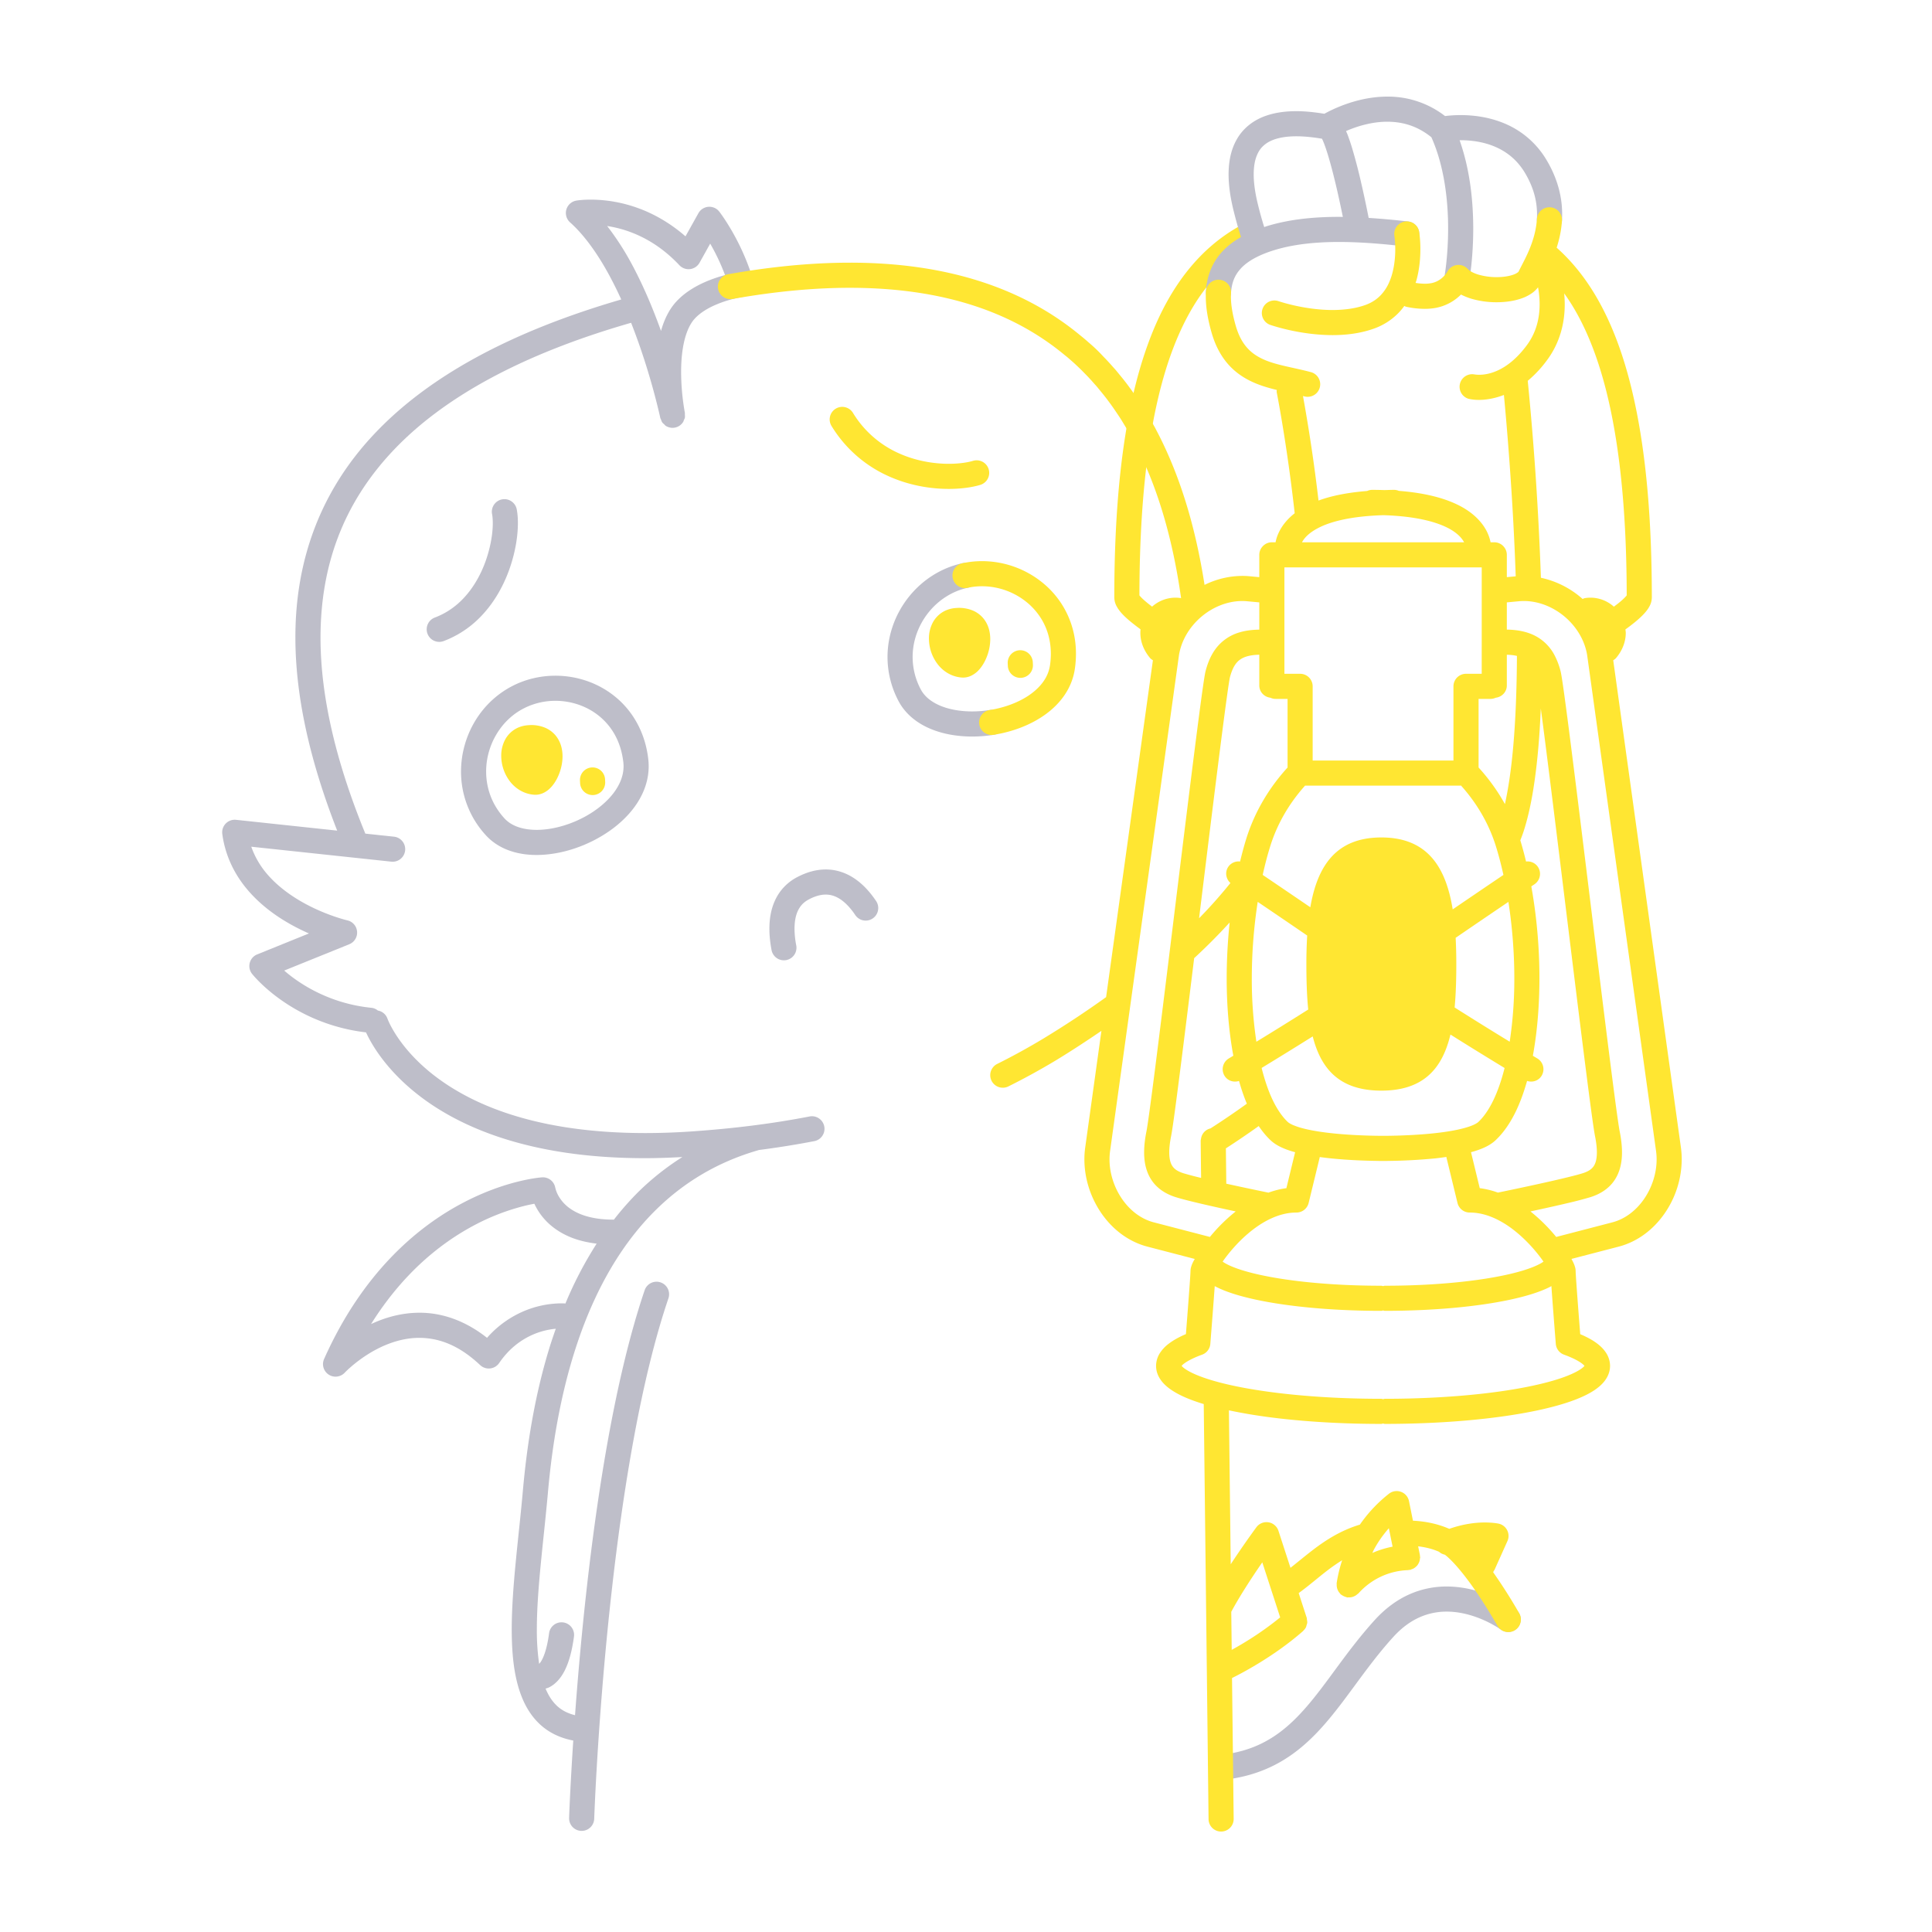 <svg xmlns="http://www.w3.org/2000/svg" width="200" height="200" fill="none"><path fill="#FFE632" d="M130.116 23.89a1.299 1.299 0 0 0-1.768-.5c-3.858 2.143-7.166 5.89-9.425 11.988-2.27 6.103-3.569 14.576-3.571 26.469.013.548.209.875.381 1.152.317.473.706.838 1.138 1.214a22.035 22.035 0 0 0 1.972 1.47c.588.395 1.022.66 1.034.667a1.3 1.3 0 0 0 1.352-2.22l-.037-.024a27.81 27.81 0 0 1-1.988-1.354c-.424-.32-.827-.659-1.075-.917a2.206 2.206 0 0 1-.176-.201c.014-11.588 1.308-19.722 3.406-25.349 2.122-5.668 4.979-8.785 8.256-10.626a1.3 1.3 0 0 0 .501-1.768Z"/><path fill="#BEBEC9" d="M156.917 166.609c-.052-.038-.832-.615-2.1-1.197-1.267-.58-3.029-1.175-5.057-1.178a9.443 9.443 0 0 0-3.74.758c-1.275.546-2.537 1.426-3.701 2.706-2.91 3.204-4.917 6.536-7.148 9.078-1.113 1.275-2.27 2.353-3.608 3.175-1.34.822-2.865 1.403-4.794 1.663a1.299 1.299 0 1 0 .344 2.577c2.266-.301 4.179-1.019 5.811-2.025 2.454-1.511 4.258-3.618 5.964-5.855 1.706-2.243 3.325-4.637 5.354-6.863.939-1.031 1.882-1.67 2.803-2.066a6.831 6.831 0 0 1 2.715-.548c1.504-.002 2.932.461 3.973.941.52.238.941.478 1.226.653.142.088.25.159.32.207l.074.052.014.01v-.001a1.3 1.3 0 0 0 1.55-2.087ZM142.715 161.896a8.57 8.57 0 0 0-3.059 2.184l6.062-2.839a8.56 8.56 0 0 0-3.003.655ZM83.805 115.577c-3.949.763-7.888 1.243-12.018 1.535a70.868 70.868 0 0 1-5.01.182c-11.564-.006-18.205-3.101-21.988-6.083-1.891-1.495-3.072-2.973-3.776-4.061-.353-.544-.585-.99-.727-1.289a6.55 6.55 0 0 1-.146-.333l-.028-.073-.004-.011h-.001a1.283 1.283 0 0 0-.992-.834 1.26 1.26 0 0 0-.647-.281 16.46 16.46 0 0 1-7.774-2.866c-.5-.347-.919-.683-1.274-.99l6.736-2.725c.528-.214.854-.742.808-1.31a1.297 1.297 0 0 0-1.007-1.163l-.015-.003c-.224-.051-2.688-.676-5.126-2.166-1.22-.743-2.428-1.698-3.37-2.872a8.83 8.83 0 0 1-1.435-2.583L40.528 89.2a1.3 1.3 0 0 0 .276-2.585l-2.986-.319c-2.994-7.301-4.64-14.127-4.639-20.3.012-7.409 2.315-13.868 7.579-19.414 5.104-5.369 13.092-9.867 24.574-13.168a66.127 66.127 0 0 1 1.696 4.88c.445 1.452.777 2.7.997 3.582a52.93 52.93 0 0 1 .308 1.295l.018.087c.014.065.054.115.076.176.037.1.066.202.125.289.057.082.137.141.21.208.05.046.087.105.144.143a1.305 1.305 0 0 0 .98.188 1.294 1.294 0 0 0 .81-.546c.004-.006.011-.009.015-.015.043-.065.055-.14.085-.21.036-.084.083-.162.101-.252.022-.11.008-.223 0-.337-.003-.057.012-.112 0-.17l-.002-.014a24.225 24.225 0 0 1-.386-4.208c0-.93.066-1.908.24-2.8.172-.894.454-1.694.835-2.288.288-.453.743-.874 1.299-1.234.83-.541 1.865-.926 2.679-1.155a13.185 13.185 0 0 1 1.282-.296l.067-.01.014-.003a1.303 1.303 0 0 0 1.065-1.65c-1.228-4.205-3.474-7.09-3.528-7.166a1.305 1.305 0 0 0-1.125-.5 1.304 1.304 0 0 0-1.038.663l-1.337 2.396c-1.666-1.45-3.383-2.378-4.952-2.94a14.48 14.48 0 0 0-4.858-.862c-.89 0-1.438.093-1.5.104a1.3 1.3 0 0 0-.64 2.249c1.476 1.317 2.844 3.247 4.018 5.404a39.44 39.44 0 0 1 1.281 2.58c-11.61 3.38-19.937 8.013-25.437 13.787-5.73 6.006-8.307 13.255-8.295 21.207.002 6.252 1.571 12.95 4.326 19.99l-10.467-1.118a1.3 1.3 0 0 0-1.426 1.468c.306 2.275 1.28 4.17 2.523 5.668 1.87 2.254 4.32 3.672 6.293 4.56.053.025.102.044.155.067l-5.36 2.169a1.301 1.301 0 0 0-.533 2.009c.059.073 1.097 1.38 3.12 2.788a19.098 19.098 0 0 0 8.68 3.275c.522 1.14 1.986 3.77 5.287 6.379 4.27 3.381 11.578 6.649 23.6 6.643 1.23 0 2.528-.046 3.86-.117a27.302 27.302 0 0 0-4.523 3.577 29.97 29.97 0 0 0-2.564 2.904l-.023.001c-1.533-.001-2.652-.25-3.475-.588-1.23-.51-1.833-1.208-2.183-1.779a3.376 3.376 0 0 1-.325-.708l-.05-.182-.007-.03-.003.001a1.3 1.3 0 0 0-1.365-1.095c-.127.01-3.76.259-8.392 2.743-4.63 2.477-10.237 7.227-14.177 16.061a1.3 1.3 0 0 0 2.137 1.417v.001l.002-.002c.016-.019.899-.948 2.306-1.847 1.417-.909 3.34-1.762 5.42-1.757 1.904.011 3.995.656 6.288 2.818a1.303 1.303 0 0 0 1.97-.211c.986-1.445 2.157-2.322 3.31-2.861a7.713 7.713 0 0 1 2.553-.688 52.773 52.773 0 0 0-.57 1.687c-1.761 5.618-2.485 11.105-2.84 15.101-.427 4.836-1.15 9.939-1.152 14.352.006 2.781.275 5.303 1.215 7.388.472 1.038 1.13 1.969 2.014 2.689.861.703 1.928 1.183 3.141 1.411-.322 4.875-.43 7.997-.43 8.008a1.3 1.3 0 1 0 2.599.089c0-.002.018-.537.063-1.524.157-3.456.642-12.384 1.802-22.536 1.156-10.148 3.001-21.537 5.818-29.815a1.3 1.3 0 0 0-2.462-.837c-3.342 9.85-5.274 23.457-6.4 34.656-.34 3.397-.604 6.563-.807 9.335-.69-.171-1.232-.439-1.681-.803-.565-.46-1.017-1.107-1.37-1.948.122-.04.243-.068.367-.131.63-.312 1.192-.9 1.614-1.74.427-.845.75-1.96.959-3.508a1.3 1.3 0 1 0-2.577-.344c-.237 1.806-.659 2.703-.922 3.039-.044.058-.074.085-.107.117a24.14 24.14 0 0 1-.236-3.546c-.003-4.134.703-9.203 1.142-14.122.457-5.187 1.569-12.901 4.753-19.865 1.59-3.483 3.693-6.773 6.466-9.495 2.777-2.722 6.219-4.887 10.573-6.143.012-.003.02-.012.032-.016a94.262 94.262 0 0 0 5.758-.921 1.3 1.3 0 0 0-.493-2.553Zm-20.951-92.18c.683.105 1.454.282 2.277.578 1.627.585 3.448 1.619 5.201 3.482.283.301.697.451 1.107.4.41-.05.775-.296.976-.656l1.104-1.98a21.842 21.842 0 0 1 1.536 3.256c-.378.102-.8.229-1.253.393-.744.271-1.558.634-2.334 1.137-.775.503-1.521 1.151-2.075 2.016-.442.695-.746 1.454-.966 2.234-.823-2.288-1.853-4.768-3.114-7.08a28.266 28.266 0 0 0-2.46-3.78Zm-4.325 111.55c-.024-.002-.043-.016-.067-.017a7.036 7.036 0 0 0-.353-.008 10.149 10.149 0 0 0-4.223.961 10.58 10.58 0 0 0-3.469 2.609c-2.357-1.866-4.794-2.607-7.002-2.598-1.895.003-3.584.513-5.002 1.172 3.327-5.313 7.228-8.369 10.544-10.154a23.001 23.001 0 0 1 5.283-2.067 17.5 17.5 0 0 1 1.078-.233c.22.483.553 1.051 1.074 1.628.617.684 1.494 1.354 2.672 1.836.767.315 1.672.54 2.7.667a39.679 39.679 0 0 0-3.235 6.204Z"/><path fill="#BEBEC9" d="M88.607 91.047c-.854-.615-1.927-1.043-3.127-1.04-.952 0-1.951.263-2.957.795a5.094 5.094 0 0 0-2.281 2.381c-.445.955-.593 1.972-.594 2.956 0 .76.09 1.506.224 2.214a1.3 1.3 0 0 0 2.555-.485 9.365 9.365 0 0 1-.179-1.729c0-.72.116-1.36.349-1.855.239-.496.559-.87 1.14-1.182.703-.37 1.268-.494 1.743-.495.595.003 1.098.19 1.617.556.512.364 1.008.918 1.438 1.561a1.3 1.3 0 0 0 2.16-1.448c-.553-.82-1.227-1.613-2.088-2.23ZM50.295 86.464c.67.737 1.51 1.255 2.409 1.579.901.325 1.867.464 2.85.464 2.614-.009 5.386-.964 7.616-2.539 1.112-.791 2.089-1.746 2.808-2.861.717-1.112 1.174-2.403 1.173-3.786a6.49 6.49 0 0 0-.042-.733v-.003c-.315-2.748-1.6-4.957-3.374-6.42-1.772-1.469-4.002-2.216-6.238-2.216-1.506 0-3.023.339-4.41 1.042-3.38 1.72-5.359 5.246-5.362 8.881a9.703 9.703 0 0 0 2.57 6.592Zm.03-6.592c-.004-2.696 1.499-5.336 3.938-6.562a7.152 7.152 0 0 1 3.234-.761c1.659-.001 3.306.56 4.578 1.617 1.271 1.061 2.198 2.596 2.45 4.719.018.148.026.293.026.436 0 .81-.26 1.6-.76 2.379-.743 1.163-2.045 2.248-3.557 3.008-1.507.765-3.215 1.203-4.68 1.2-.735 0-1.406-.108-1.967-.31-.564-.205-1.015-.496-1.372-.886l-.96.876.96-.876c-1.31-1.44-1.887-3.138-1.89-4.84ZM102.471 73.498c-.615.097-1.235.148-1.84.148-1.253.001-2.44-.218-3.368-.623-.934-.41-1.586-.972-1.954-1.674a7.14 7.14 0 0 1-.834-3.335c-.001-1.672.6-3.296 1.623-4.586 1.023-1.29 2.453-2.233 4.095-2.585a1.3 1.3 0 0 0-.545-2.542c-2.274.488-4.217 1.783-5.587 3.512-1.371 1.73-2.185 3.906-2.186 6.201a9.745 9.745 0 0 0 1.13 4.54c.701 1.34 1.887 2.275 3.223 2.853 1.341.581 2.857.837 4.403.839.748 0 1.503-.062 2.249-.18a1.3 1.3 0 0 0-.409-2.568ZM52.71 58.986c.629-1.75.9-3.451.903-4.838 0-.492-.035-.945-.11-1.36a1.3 1.3 0 1 0-2.558.457c.04.226.068.538.068.903.005 1.391-.401 3.513-1.374 5.404-.485.949-1.105 1.844-1.87 2.598a7.83 7.83 0 0 1-2.757 1.78 1.3 1.3 0 1 0 .917 2.433 10.438 10.438 0 0 0 3.667-2.362c1.492-1.475 2.484-3.269 3.115-5.015ZM161.714 22.183c.004-1.712-.435-3.63-1.596-5.582a9.12 9.12 0 0 0-4.46-3.858c-1.633-.667-3.232-.826-4.453-.828-.668 0-1.222.05-1.614.099A9.647 9.647 0 0 0 143.626 10c-1.945.002-3.659.51-4.901 1.007-.717.288-1.272.573-1.628.77-1.045-.168-2.015-.268-2.885-.268-1.186 0-2.225.153-3.133.467-1.363.462-2.421 1.342-3.043 2.443-.629 1.1-.852 2.35-.853 3.63.001 1.25.213 2.547.542 3.858.339 1.343.583 2.143.748 2.628-.732.416-1.367.895-1.896 1.456-1.088 1.144-1.657 2.617-1.739 4.188a1.3 1.3 0 0 0 2.596.152c.073-1.093.386-1.854 1.037-2.56.655-.7 1.739-1.346 3.396-1.862 2-.624 4.33-.861 6.746-.86 2.284 0 4.64.207 6.87.462a1.3 1.3 0 0 0 .296-2.583 81.97 81.97 0 0 0-4.095-.37c-.149-.756-.437-2.181-.801-3.745a57.31 57.31 0 0 0-.892-3.414 21.793 21.793 0 0 0-.499-1.48c-.049-.124-.1-.235-.149-.351.141-.062.289-.125.449-.187 1.024-.403 2.4-.783 3.834-.781 1.509.008 3.055.396 4.552 1.608 1.361 3.042 1.735 6.643 1.731 9.443 0 1.364-.084 2.537-.167 3.362-.041.412-.082.738-.112.957-.015.11-.028.193-.036.247l-.01.06-.002.013a1.3 1.3 0 0 0 2.563.438c.008-.05.363-2.138.364-5.077-.004-2.634-.286-5.956-1.412-9.134l.108-.002c.989-.001 2.265.139 3.466.634 1.206.5 2.338 1.315 3.211 2.778.926 1.57 1.229 2.974 1.232 4.256a8.4 8.4 0 0 1-.014.48 1.3 1.3 0 0 0 2.596.156h-.001c.013-.21.019-.421.019-.636Zm-23.101.266c-2.581.001-5.155.243-7.519.978-.079.024-.146.055-.223.08a35.575 35.575 0 0 1-.625-2.235c-.295-1.166-.464-2.274-.463-3.223 0-.651.079-1.223.23-1.695.235-.711.58-1.19 1.187-1.579.61-.382 1.564-.666 3.012-.666.751 0 1.635.082 2.644.252.064.135.136.302.21.494.494 1.274 1.057 3.505 1.471 5.366.193.86.355 1.638.476 2.236-.134 0-.267-.008-.4-.008Z"/><path fill="#FFE632" d="m113.287 35.991.003.003.005.005-.008-.008ZM117.777 41.323h.001l.005.008-.006-.008ZM101.486 50.193a1.3 1.3 0 0 0-.748-2.49c-.552.168-1.46.31-2.518.31-1.54 0-3.41-.291-5.18-1.093a10.623 10.623 0 0 1-4.736-4.168 1.3 1.3 0 1 0-2.21 1.369h-.001a13.238 13.238 0 0 0 5.877 5.168c2.177.983 4.392 1.322 6.25 1.323 1.285-.002 2.394-.159 3.266-.419ZM61.274 79.445a1.3 1.3 0 0 0-1.235 1.362l.012.26a1.3 1.3 0 1 0 2.597-.125l-.012-.261a1.3 1.3 0 0 0-1.362-1.236ZM56.371 75.31a3.759 3.759 0 0 0-1.411-.253l-.061.002h-.01l-.06.002v.005a3.177 3.177 0 0 0-1.231.272 2.828 2.828 0 0 0-1.333 1.277 3.514 3.514 0 0 0-.378 1.627c.005.901.282 1.791.831 2.553.541.754 1.442 1.391 2.562 1.474l.01.001.133.005c.304 0 .58-.075.81-.18.402-.186.682-.445.917-.719.347-.415.598-.89.784-1.408.183-.52.298-1.082.3-1.674-.001-.715-.176-1.527-.757-2.203a2.878 2.878 0 0 0-1.106-.78ZM105.692 70.171a1.3 1.3 0 0 0 1.236-1.361l-.013-.261a1.3 1.3 0 0 0-2.597.126l.013.26a1.3 1.3 0 0 0 1.361 1.236ZM102.212 67.836a5.053 5.053 0 0 0 .299-1.673c-.001-.716-.175-1.528-.757-2.203a2.876 2.876 0 0 0-1.105-.781 3.765 3.765 0 0 0-1.412-.254l-.06.002h-.01l-.06.002v.005a3.181 3.181 0 0 0-1.232.273 2.83 2.83 0 0 0-1.333 1.276 3.516 3.516 0 0 0-.378 1.627c.005.902.282 1.792.832 2.554.54.754 1.442 1.39 2.562 1.474h.01l.132.005c.304 0 .581-.075.81-.18a2.65 2.65 0 0 0 .917-.719c.348-.415.598-.89.785-1.408ZM157.748 85.985h-.001l-.001.005.002-.005Z"/><path fill="#FFE632" d="m174.007 118.783-7.006-50.432c.108-.07.217-.14.303-.245.659-.784.999-1.71.995-2.597 0-.12-.025-.235-.037-.353.086-.062.171-.122.258-.186.517-.384 1.042-.802 1.487-1.245.222-.224.427-.452.609-.727.172-.276.368-.603.381-1.151-.001-10.363-.99-18.128-2.743-23.993-1.696-5.676-4.141-9.58-7.108-12.214.269-.842.486-1.781.55-2.82a1.3 1.3 0 0 0-2.595-.158c-.072 1.17-.398 2.24-.781 3.16-.386.926-.815 1.669-1.117 2.298.005.015-.206.213-.639.346-.423.138-1.017.225-1.633.223a6.69 6.69 0 0 1-1.89-.262c-.555-.163-.958-.416-1.097-.58a1.302 1.302 0 0 0-2.121.29l-.001-.001a2.603 2.603 0 0 1-.483.583c-.282.254-.652.49-1.154.59a3.69 3.69 0 0 1-.706.062 6.19 6.19 0 0 1-.938-.086c.03-.1.07-.2.096-.297.319-1.175.398-2.298.399-3.18a12.233 12.233 0 0 0-.121-1.796 1.3 1.3 0 0 0-2.567.413v.002c.005.03.088.589.088 1.381.003.96-.131 2.256-.599 3.344a4.618 4.618 0 0 1-.948 1.45c-.408.41-.911.75-1.599.99-1.032.358-2.2.5-3.345.5-1.462 0-2.881-.23-3.92-.462a19.297 19.297 0 0 1-1.566-.418l-.08-.026-.019-.006a1.3 1.3 0 1 0-.856 2.455c.077.021 2.989 1.05 6.441 1.056 1.353 0 2.798-.16 4.196-.642a6.684 6.684 0 0 0 2.598-1.62c.237-.241.445-.495.636-.756.062.024.114.065.18.08a9.11 9.11 0 0 0 1.924.218 6.28 6.28 0 0 0 1.21-.11 5 5 0 0 0 2.552-1.37c.334.17.684.312 1.045.424a9.257 9.257 0 0 0 2.645.374c.899-.002 1.78-.118 2.584-.4a4.342 4.342 0 0 0 1.14-.59 3.11 3.11 0 0 0 .563-.556 9.73 9.73 0 0 1 .163 1.759c-.003 1.41-.324 2.881-1.319 4.23-1.052 1.418-2.069 2.162-2.924 2.574-.856.41-1.566.49-2.014.49-.181 0-.318-.013-.399-.024l-.079-.013-.005-.001-.001.003a1.3 1.3 0 0 0-.621 2.521 4.71 4.71 0 0 0 1.105.115c.646 0 1.547-.121 2.56-.511.277 2.919.938 10.465 1.222 18.775l-.919.085v-2.31a1.29 1.29 0 0 0-.371-.903c-.004-.005-.005-.011-.01-.016l-.011-.007a1.293 1.293 0 0 0-.908-.373h-.384a4.284 4.284 0 0 0-.261-.847c-.424-1.022-1.42-2.238-3.291-3.107-1.417-.664-3.326-1.164-5.945-1.37a1.29 1.29 0 0 0-.507-.103c-.339 0-.64.016-.96.024a39.566 39.566 0 0 0-1.288-.024c-.189 0-.366.044-.528.117-2.087.166-3.741.513-5.031.99a172.315 172.315 0 0 0-1.608-10.82c.046.013.095.023.141.036a1.3 1.3 0 1 0 .684-2.509c-1.839-.491-3.607-.722-4.926-1.327-.662-.3-1.212-.668-1.683-1.197-.47-.53-.879-1.24-1.181-2.295-.333-1.163-.496-2.171-.496-3.011a5.7 5.7 0 0 1 .011-.357 1.3 1.3 0 0 0-2.595-.163 8.297 8.297 0 0 0-.016.52c.001 1.17.219 2.402.595 3.724.387 1.363.982 2.46 1.738 3.309 1.135 1.28 2.568 1.937 3.939 2.35.36.11.719.203 1.074.29-.001.087-.019.172-.001.261 0 0 .017.083.048.25.217 1.133 1.117 6.017 1.809 12.257-.005.005-.012.009-.018.013-.883.69-1.416 1.465-1.701 2.141a4.285 4.285 0 0 0-.261.848h-.383c-.172 0-.342.035-.499.1a1.3 1.3 0 0 0-.391.26c-.009.009-.021.012-.03.02-.009.01-.012.022-.021.032a1.272 1.272 0 0 0-.359.888v2.31l-1.065-.1h-.011a8.022 8.022 0 0 0-.68-.029 8.907 8.907 0 0 0-3.912.93c-.931-6.001-2.558-11.433-5.043-16.114h.001l-.031-.06-.02-.04a25.528 25.528 0 0 0-.497-.87c-.006-.012-.009-.026-.016-.038l-.06-.1.006.009c-.205-.348-.406-.678-.603-1.004l-.001-.002-.006-.01h-.001c-.214-.36-.436-.689-.644-.995-.2-.3-.416-.62-.651-.94l-.03-.046c-.164-.216-.348-.48-.576-.769a.168.168 0 0 0-.006-.008l-.006-.009h-.001c-.2-.26-.404-.513-.616-.767a.122.122 0 0 0-.011-.013.02.02 0 0 0-.004-.005c-.163-.201-.333-.415-.54-.645l-.037-.038c-.144-.162-.31-.355-.503-.562l-.012-.013-.008-.009a17.958 17.958 0 0 0-.561-.591l-.01-.01a16.197 16.197 0 0 0-1.523-1.459l-.018-.016a17.935 17.935 0 0 0-.792-.67l-.019-.016-.014-.01c-5.845-4.851-13.742-7.542-23.853-7.536-3.86 0-8.046.388-12.582 1.191a1.3 1.3 0 1 0 .453 2.56c4.408-.78 8.444-1.15 12.129-1.15 9.686.005 16.902 2.541 22.223 6.96l.033.026c.23.178.459.379.718.608l.017.015c.166.142.34.305.528.484l.009.008c.278.259.552.533.832.823l.013.012c.176.177.34.35.506.535l.02.02c.149.158.311.349.497.557l.03.03c.144.161.287.338.458.55l.015.018c.197.234.385.47.576.717l.013.017c.157.195.325.436.525.701l.023.037c.201.273.4.568.598.864l.005.007c.209.309.404.598.566.873l.008.012c.2.331.397.655.591.984l.005.01.047.079c.007.012.009.025.017.036.149.247.299.518.456.802l.017.033.011.022c2.45 4.605 4.051 10.102 4.92 16.286a3.614 3.614 0 0 0-.578-.049 3.649 3.649 0 0 0-3.638 3.64c-.004.887.337 1.812.996 2.597.087.104.195.174.303.243l-4.845 34.874a102.398 102.398 0 0 1-6.498 4.291 68.298 68.298 0 0 1-4.778 2.624 1.299 1.299 0 1 0 1.165 2.324 70.587 70.587 0 0 0 4.963-2.726c1.561-.95 3.118-1.97 4.663-3.023l-1.676 12.065a8.753 8.753 0 0 0-.086 1.238c.003 1.999.646 3.966 1.77 5.593 1.123 1.622 2.757 2.921 4.763 3.443l4.891 1.273c-.074.136-.159.281-.216.404-.05.11-.093.215-.133.336-.037.128-.085.245-.092.534 0 .004-.007.19-.021.423-.051.84-.181 2.571-.297 4.08l-.156 2.002c-.692.296-1.29.62-1.794 1.008a3.79 3.79 0 0 0-.89.943 2.493 2.493 0 0 0-.405 1.339 2.42 2.42 0 0 0 .239 1.039c.283.583.717 1 1.213 1.36.874.623 2.008 1.099 3.413 1.534l.069.018.499 42.97a1.3 1.3 0 1 0 2.6-.03l-.17-14.577c.633-.311 4.213-2.108 7.341-4.852l.009-.008.003-.002c.015-.014.021-.033.035-.047a1.29 1.29 0 0 0 .27-.355c.029-.06.034-.126.054-.189.031-.097.069-.19.076-.292.007-.097-.018-.191-.033-.287-.01-.07-.001-.139-.024-.208l-.83-2.554c1.049-.757 2.015-1.611 3.03-2.386.477-.365.967-.7 1.47-1.015a14.672 14.672 0 0 0-.569 2.371c-.007.044.008.085.006.128a1.243 1.243 0 0 0 .072.5 1.214 1.214 0 0 0 .262.432c.03.033.044.074.078.104.029.027.067.034.098.058.069.052.143.093.223.13.081.039.16.07.246.09.037.009.067.033.105.039.044.006.085-.009.129-.007a1.237 1.237 0 0 0 .499-.072 1.284 1.284 0 0 0 .431-.262c.033-.03.075-.044.105-.078a7.26 7.26 0 0 1 2.592-1.852 7.249 7.249 0 0 1 2.545-.555c.037-.001.068-.02.104-.024.037-.005.072.007.108 0 .052-.011.091-.043.14-.059.085-.028.165-.058.241-.102a1.29 1.29 0 0 0 .195-.141c.065-.056.123-.112.176-.179.05-.064.089-.131.127-.203a1.33 1.33 0 0 0 .097-.233c.023-.081.033-.162.041-.248.005-.052.027-.1.026-.154-.002-.039-.022-.071-.026-.109-.005-.035.007-.069 0-.104l-.001-.001-.184-.908c.921.109 1.628.329 2.166.565.166.159.377.25.598.304l.031.022c.406.304 2.294 1.939 5.417 7.339a1.3 1.3 0 0 0 2.25-1.303 55.455 55.455 0 0 0-2.701-4.251c.004-.006.011-.008.016-.014.026-.037.031-.08.053-.119.022-.038.057-.064.075-.105l1.339-2.983a1.3 1.3 0 0 0-.923-1.805c-.069-.014-.6-.119-1.443-.119-.913 0-2.21.148-3.654.659-.919-.403-2.17-.767-3.761-.842l-.41-2.026c-.09-.442-.4-.805-.824-.961a1.296 1.296 0 0 0-1.251.195 14.67 14.67 0 0 0-3.009 3.197c-1.97.594-3.549 1.613-4.886 2.638-.838.645-1.589 1.277-2.299 1.834l-1.246-3.832a1.302 1.302 0 0 0-2.282-.37c-.006.009-.784 1.062-1.782 2.523-.279.41-.576.854-.877 1.313l-.186-15.937c1.574.335 3.329.622 5.276.845 3.139.358 6.706.56 10.491.56.067 0 .125-.029.19-.039.065.01.123.039.191.039 6.154-.002 11.722-.53 15.833-1.408 2.059-.443 3.75-.963 5.031-1.607.641-.327 1.187-.682 1.635-1.145.222-.233.42-.497.568-.808.148-.31.241-.67.24-1.039a2.498 2.498 0 0 0-.405-1.339c-.365-.563-.86-.961-1.437-1.319a9.827 9.827 0 0 0-1.245-.623c-.052-.659-.13-1.645-.208-2.668-.067-.885-.135-1.791-.185-2.511-.026-.36-.047-.673-.061-.912a13.765 13.765 0 0 1-.021-.423c-.002-.197-.03-.305-.053-.403a2.957 2.957 0 0 0-.166-.453 7.292 7.292 0 0 0-.213-.421l4.882-1.27c2.006-.522 3.64-1.821 4.763-3.443a9.934 9.934 0 0 0 1.769-5.593c0-.412-.028-.825-.085-1.234Zm-31.737 41.553c.467-.852.993-1.555 1.504-2.134l.387 1.909a9.729 9.729 0 0 0-1.949.587c-.052.021-.098.046-.149.068.072-.144.126-.283.207-.43Zm-14.805 6.509c.813-1.521 1.994-3.339 2.963-4.758l.244-.355 1.852 5.7a32.875 32.875 0 0 1-3.951 2.751c-.397.236-.754.438-1.067.61l-.046-3.942c.001-.003.004-.004.005-.006Zm32.687-129.567c1.395-1.883 1.832-3.971 1.829-5.776-.001-.39-.022-.768-.056-1.132 1.485 2.063 2.79 4.734 3.838 8.229 1.64 5.476 2.62 12.947 2.633 23.034-.11.144-.372.409-.695.677-.194.163-.416.329-.635.493a3.63 3.63 0 0 0-2.406-.933c-.199 0-.404.016-.612.052-.08.014-.145.058-.22.086-.027-.025-.052-.052-.08-.076a9.483 9.483 0 0 0-4.235-2.123 323.95 323.95 0 0 0-1.361-20.387 12.179 12.179 0 0 0 2-2.144Zm-5.847 35.07c.192 0 .371-.046.535-.12.642-.08 1.147-.606 1.147-1.27v-3.18c.418.01.759.055 1.046.122-.018 3.366-.134 6.648-.402 9.577-.195 2.15-.476 4.107-.842 5.762a20.08 20.08 0 0 0-2.646-3.697l-.082-.09V72.35h1.244Zm4.841 37.224-.465-.28c.456-2.473.676-5.195.681-8.004a54.47 54.47 0 0 0-.84-9.529l.326-.22a1.3 1.3 0 0 0 .352-1.804 1.286 1.286 0 0 0-1.224-.55 38.88 38.88 0 0 0-.593-2.196c.134-.338.26-.673.365-1.004.724-2.258 1.18-5.09 1.472-8.272.128-1.396.217-2.867.284-4.372.244 1.824.557 4.276.91 7.092.836 6.67 1.896 15.382 2.803 22.708.454 3.663.869 6.979 1.199 9.522.165 1.272.309 2.35.426 3.185.118.84.205 1.414.273 1.76.134.665.193 1.228.193 1.682-.003.771-.159 1.194-.356 1.469-.201.273-.505.501-1.112.695-.445.14-1.247.346-2.162.562-1.378.327-3.035.688-4.345.966-1.309.279-2.267.474-2.27.475h-.001a8.838 8.838 0 0 0-1.879-.459l-.905-3.723a9.4 9.4 0 0 0 1.253-.426c.464-.204.896-.445 1.281-.803.854-.802 1.54-1.825 2.111-3 .456-.949.837-2.011 1.159-3.148.563.183 1.193-.014 1.51-.543a1.3 1.3 0 0 0-.446-1.783Zm-28.557 22.433c-1.552-.329-2.785-.729-3.524-1.107a3.5 3.5 0 0 1-.498-.297c.601-.854 1.505-1.943 2.593-2.871.736-.632 1.555-1.193 2.408-1.586.855-.395 1.737-.622 2.639-.622a1.3 1.3 0 0 0 1.263-.993l1.144-4.707c.003-.016-.002-.031.001-.046 2.322.319 4.782.386 6.088.401l.011.002.368.001h.185l.368-.001.01-.002a55.736 55.736 0 0 0 4.955-.264c.379-.039.756-.095 1.133-.147.004.019-.002.037.003.056l1.143 4.707c.141.583.663.993 1.263.993 1.097-.001 2.169.338 3.19.901 1.529.839 2.898 2.189 3.848 3.377.225.28.423.548.599.798a2.216 2.216 0 0 1-.236.16c-.471.279-1.268.599-2.291.883-3.083.866-8.177 1.461-13.887 1.457-.068 0-.126.029-.191.039-.065-.01-.123-.038-.19-.038v-.001c-4.87.002-9.282-.426-12.395-1.093Zm-6.251-10.069a32.29 32.29 0 0 1-1.83-.482c-.607-.194-.912-.422-1.112-.695-.197-.275-.354-.697-.356-1.468 0-.456.059-1.017.193-1.682.05-.252.106-.608.18-1.105.403-2.746 1.261-9.639 2.206-17.316a60.639 60.639 0 0 0 3.675-3.693 55.967 55.967 0 0 0-.308 5.793c.001 2.807.23 5.528.687 8.001l-.47.282a1.3 1.3 0 0 0-.446 1.784c.316.528.944.725 1.506.545.235.831.503 1.62.811 2.354-1.25.9-2.507 1.753-3.764 2.56a1.266 1.266 0 0 0-.976 1.043c-.011.041-.016.08-.023.122-.002.032-.018.06-.018.093l.045 3.864Zm5.963-5.367c.37.547.777 1.046 1.235 1.477.385.358.818.599 1.282.803.39.169.812.308 1.252.429l-.904 3.722c-.65.084-1.27.249-1.865.463-.006-.001-.01-.005-.015-.006h-.001c-.001-.001-.425-.087-1.098-.228-.824-.172-2.019-.425-3.242-.695l-.042-3.656a87.042 87.042 0 0 0 3.398-2.309Zm20.282-12.276c.13-1.402.173-2.91.173-4.49 0-.934-.021-1.843-.068-2.722 1.456-.998 2.948-2.014 4.257-2.903l1.205-.816c.4 2.58.613 5.29.612 7.926a43.531 43.531 0 0 1-.478 6.549 401.95 401.95 0 0 1-5.701-3.544Zm5.171 6.266c-.32 1.274-.715 2.412-1.171 3.353-.468.968-1.001 1.725-1.549 2.237-.063.063-.254.193-.542.317-.504.222-1.285.431-2.163.587-2.547.46-5.886.525-7.101.527-.85 0-3.044-.028-5.212-.253-1.097-.113-2.186-.278-3.058-.501a7.433 7.433 0 0 1-1.102-.36c-.288-.124-.478-.254-.542-.317-.547-.512-1.08-1.269-1.548-2.237-.456-.94-.843-2.087-1.163-3.358a459.012 459.012 0 0 0 5.289-3.265c.86 3.389 2.8 5.613 7.104 5.613 4.38 0 6.317-2.306 7.153-5.807.851.536 1.702 1.066 2.513 1.568 1.163.719 2.227 1.37 3.092 1.896Zm-5.372-16.42c-.708-4.4-2.631-7.447-7.386-7.447-4.683 0-6.618 2.945-7.352 7.227a1543.465 1543.465 0 0 0-4.929-3.348c.227-1.031.485-2.028.779-2.967.723-2.324 1.971-4.457 3.611-6.282.012 0 .022.007.034.007h16.028c.025 0 .046-.013.071-.014 1.643 1.826 2.893 3.962 3.617 6.288.293.94.551 1.937.779 2.969-1.337.903-3.276 2.218-5.252 3.567Zm-15.062 2.708a48.696 48.696 0 0 0-.084 2.956c0 1.659.045 3.241.191 4.703a370.924 370.924 0 0 1-5.367 3.334 43.719 43.719 0 0 1-.474-6.552 52.342 52.342 0 0 1 .612-7.927c1.449.981 3.299 2.237 5.122 3.486Zm1.384-42.311c1.247-.59 3.301-1.11 6.512-1.206 4.35.14 6.523 1.07 7.521 1.864.45.355.685.676.827.942h-16.782c.23-.427.708-1.02 1.922-1.6Zm-3.742 4.2h20.425V69.75h-1.626a1.31 1.31 0 0 0-.919.38 1.31 1.31 0 0 0-.381.92v7.68h-14.574v-7.68c0-.342-.138-.677-.38-.92a1.308 1.308 0 0 0-.919-.38h-1.626V58.737Zm-1.453 13.491c.164.075.343.122.535.122h1.244v7.103l-.081.09c-1.895 2.096-3.349 4.57-4.196 7.288a38.26 38.26 0 0 0-.638 2.355 1.287 1.287 0 0 0-1.224.55c-.365.542-.248 1.246.223 1.673a50.053 50.053 0 0 1-3.245 3.65l.482-3.918c.645-5.25 1.272-10.326 1.767-14.198.248-1.936.462-3.572.629-4.773.083-.6.154-1.093.211-1.454.028-.181.053-.33.072-.437l.025-.129.007-.034.001-.004c.11-.411.24-.763.39-1.046.233-.426.477-.693.869-.912.369-.202.931-.358 1.782-.377v3.182c0 .664.504 1.19 1.147 1.27Zm-12.066 54.31c-1.306-.338-2.452-1.213-3.28-2.408-.828-1.191-1.31-2.682-1.307-4.112 0-.296.02-.588.06-.87l.001-.005 7.114-51.21c.215-1.544 1.061-2.986 2.272-4.035 1.209-1.05 2.757-1.682 4.303-1.68.155 0 .308.007.459.02l1.297.12v2.822c-.769.012-1.468.102-2.092.297a4.713 4.713 0 0 0-2.372 1.618c-.558.723-.872 1.536-1.089 2.347a5.166 5.166 0 0 0-.084.403c-.103.579-.257 1.662-.46 3.175-.706 5.28-1.97 15.643-3.125 25.03-.578 4.694-1.128 9.142-1.567 12.582a516.37 516.37 0 0 1-.565 4.305c-.151 1.111-.271 1.902-.324 2.161-.16.793-.244 1.518-.244 2.194-.003 1.125.247 2.159.848 2.99.599.833 1.485 1.359 2.445 1.655.573.178 1.393.386 2.338.61 1.221.29 2.635.601 3.849.861a17.927 17.927 0 0 0-2.671 2.64l-5.806-1.51Zm44.342 14.631c.128.098.197.173.242.228a1.676 1.676 0 0 1-.319.283c-.475.349-1.406.781-2.651 1.159-1.873.576-4.458 1.074-7.487 1.42-3.03.346-6.509.544-10.205.544-.068 0-.126.028-.191.038-.065-.01-.123-.038-.19-.038-6 .001-11.436-.525-15.29-1.351-1.923-.408-3.455-.903-4.402-1.385-.472-.236-.791-.472-.929-.622l-.039-.048.051-.064c.243-.263.981-.71 2.067-1.097.478-.174.81-.61.85-1.118a845.467 845.467 0 0 0 .457-5.977c.615.328 1.326.604 2.153.86 1.733.53 3.948.948 6.515 1.241 2.566.293 5.477.457 8.567.457.067 0 .125-.028.19-.038.065.01.123.039.191.039v-.001c5.024-.001 9.568-.431 12.938-1.15 1.689-.364 3.08-.789 4.154-1.329.051-.026.093-.057.142-.084.154 2.195.457 5.977.457 5.982.041.508.372.944.851 1.118.882.318 1.535.663 1.878.933Zm6.401-17.039c-.829 1.195-1.975 2.07-3.28 2.408l-5.808 1.511a17.703 17.703 0 0 0-2.667-2.641c.278-.06.563-.121.858-.186.991-.215 2.046-.451 2.989-.675a38.878 38.878 0 0 0 2.338-.61c.96-.296 1.846-.822 2.444-1.655.601-.831.851-1.866.848-2.991 0-.676-.085-1.4-.243-2.192-.03-.148-.087-.497-.156-.972-.531-3.606-1.898-14.809-3.189-25.304-.645-5.25-1.272-10.328-1.768-14.21a479.886 479.886 0 0 0-.632-4.8c-.085-.61-.158-1.112-.218-1.5a26.978 26.978 0 0 0-.083-.497 4.982 4.982 0 0 0-.079-.374 7.523 7.523 0 0 0-.607-1.597 4.72 4.72 0 0 0-1.918-1.973c-.838-.457-1.849-.677-3.028-.695v-2.818l1.295-.121a5.44 5.44 0 0 1 .459-.02c1.546-.002 3.094.63 4.304 1.68 1.211 1.049 2.058 2.491 2.273 4.037l-.001-.002 7.115 51.21c.04.287.06.58.06.875.003 1.43-.479 2.921-1.306 4.112Z"/><path fill="#FFE632" d="M102.882 76.066c1.94-.314 3.831-1.012 5.37-2.131.768-.561 1.448-1.232 1.977-2.022.529-.789.902-1.7 1.043-2.696.075-.526.111-1.04.111-1.542.005-2.87-1.206-5.315-3.024-6.98a9.949 9.949 0 0 0-6.701-2.606 9.52 9.52 0 0 0-2.011.214 1.3 1.3 0 1 0 .549 2.541 6.903 6.903 0 0 1 1.462-.155 7.355 7.355 0 0 1 4.94 1.92c1.322 1.225 2.179 2.923 2.185 5.066 0 .377-.027.769-.085 1.175a3.86 3.86 0 0 1-.63 1.617c-.496.744-1.28 1.413-2.26 1.938-.979.525-2.143.903-3.337 1.094a1.3 1.3 0 1 0 .411 2.567Z"/></svg>